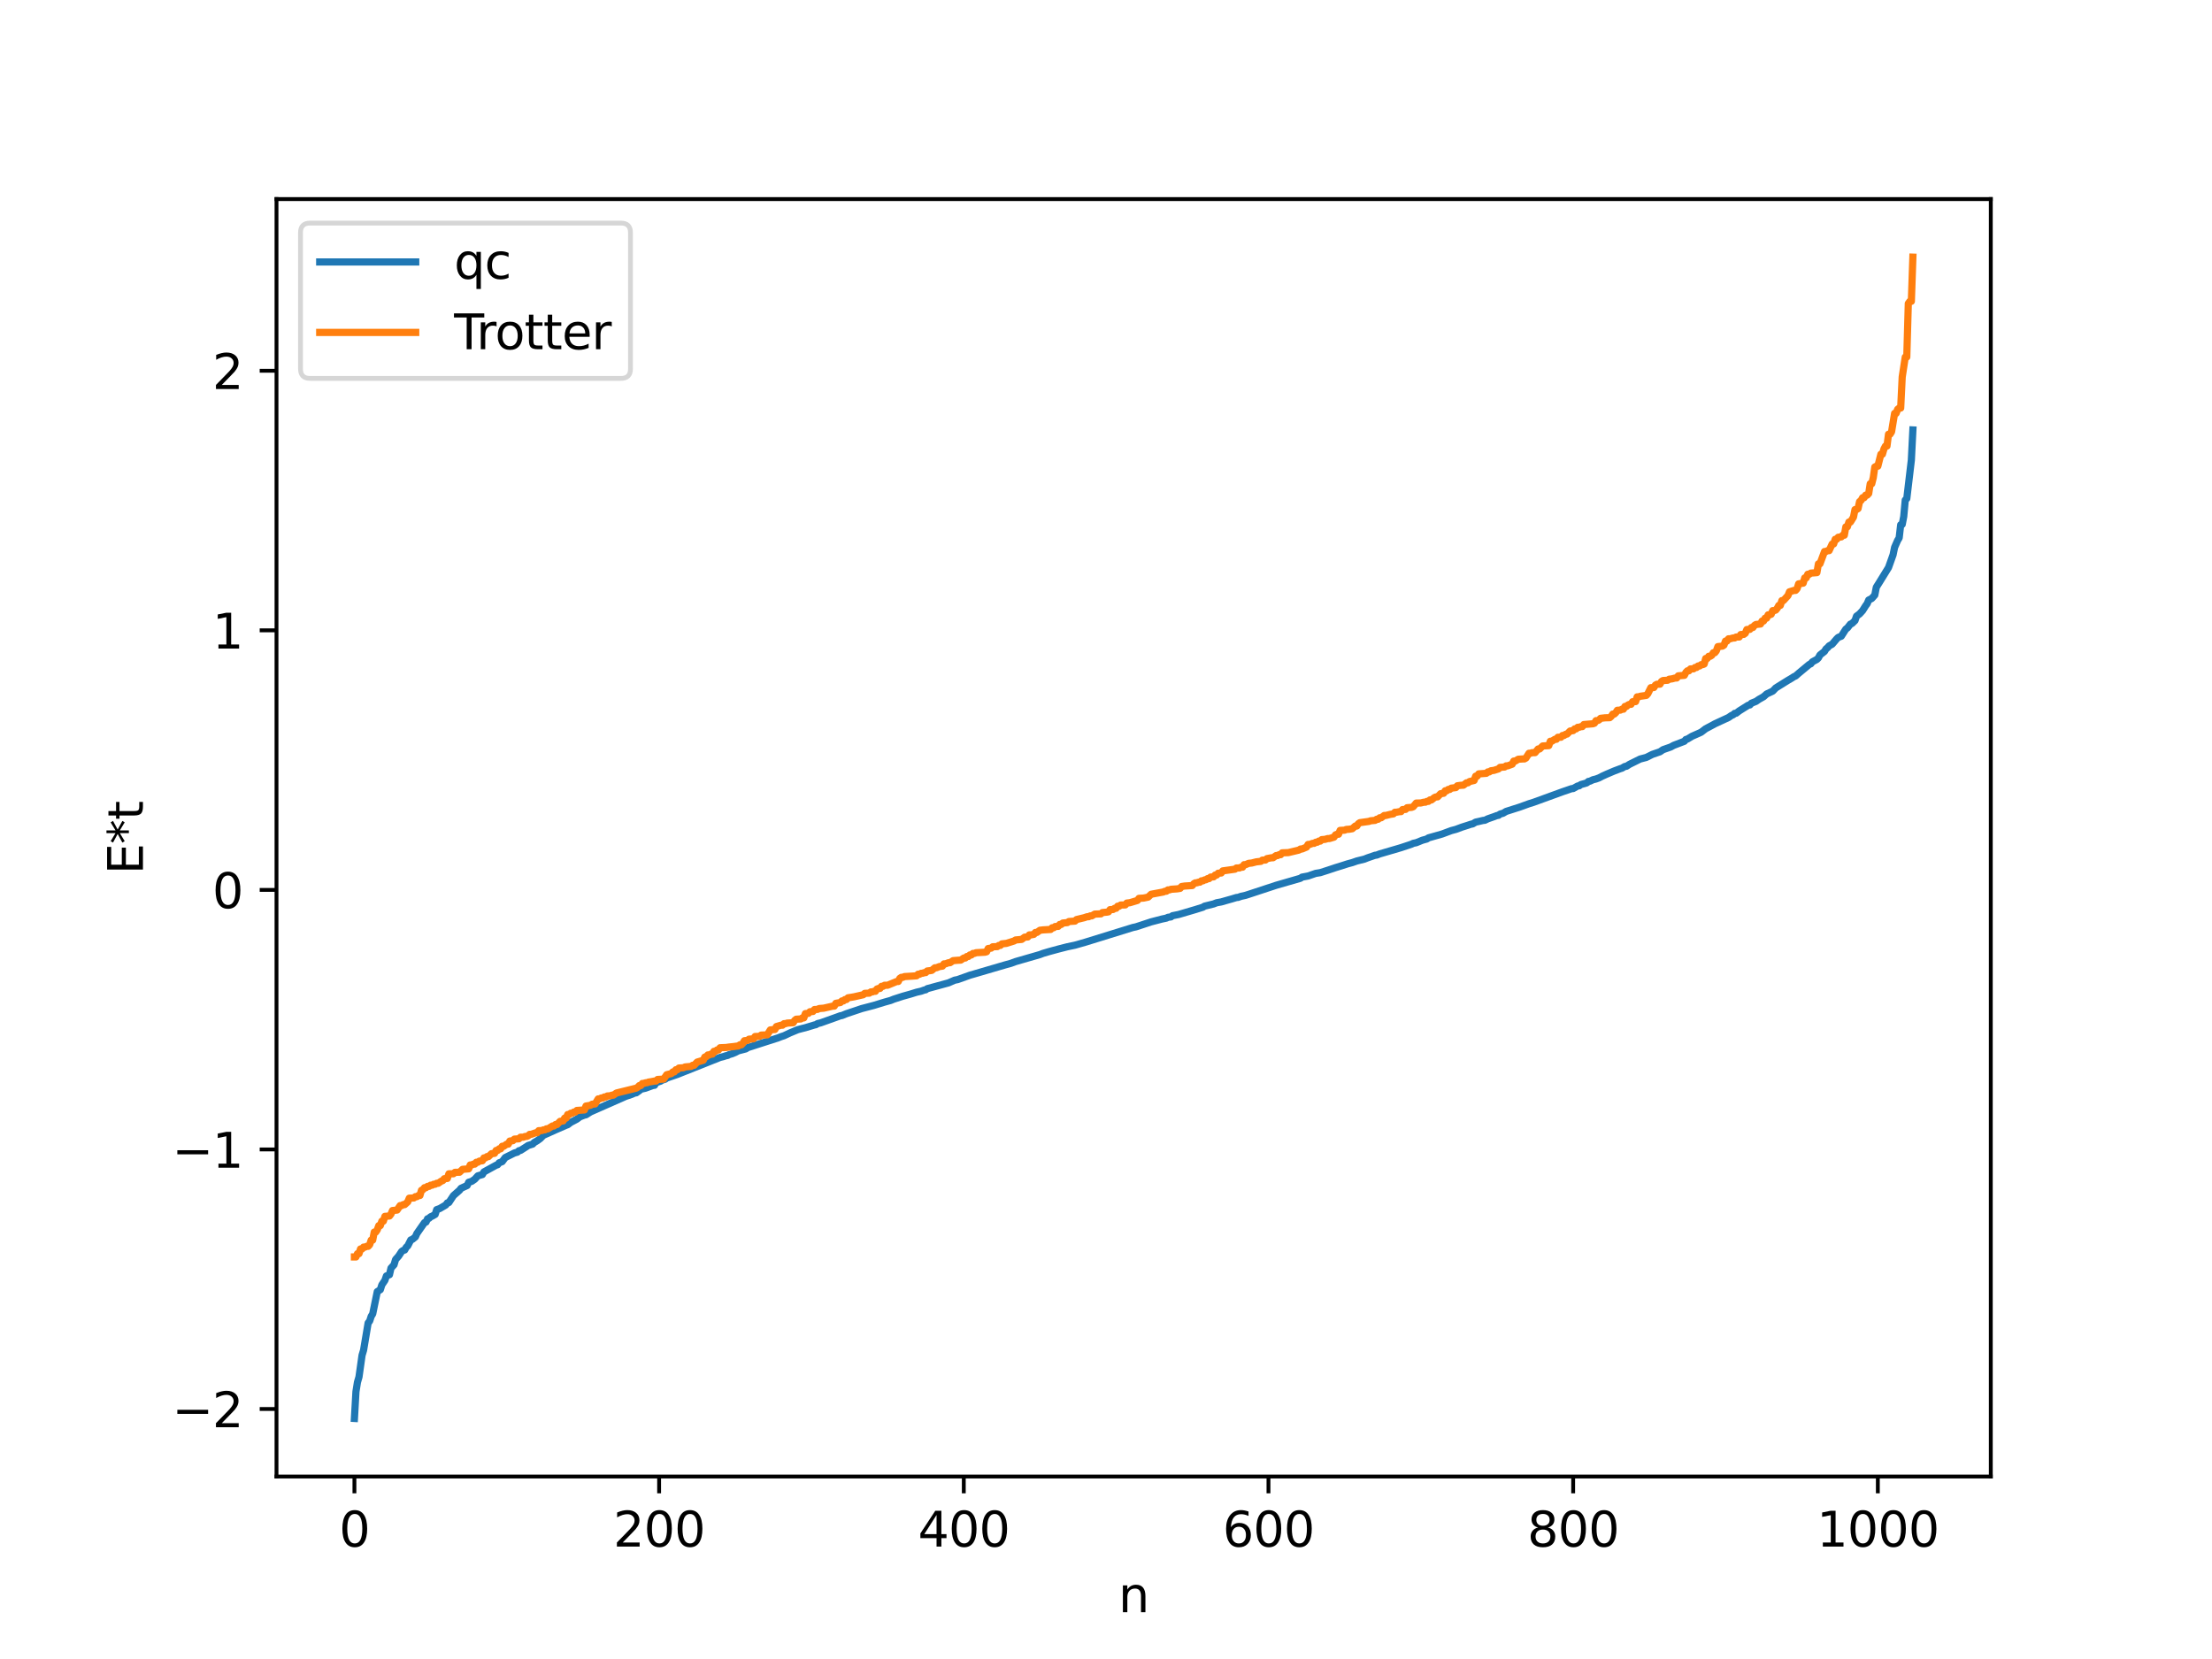 <?xml version="1.0" encoding="utf-8" standalone="no"?>
<!DOCTYPE svg PUBLIC "-//W3C//DTD SVG 1.1//EN"
  "http://www.w3.org/Graphics/SVG/1.1/DTD/svg11.dtd">
<svg xmlns:xlink="http://www.w3.org/1999/xlink" width="460.8pt" height="345.6pt" viewBox="0 0 460.8 345.6" xmlns="http://www.w3.org/2000/svg" version="1.1">
 <defs>
  <style type="text/css">*{stroke-linejoin: round; stroke-linecap: butt}</style>
 </defs>
 <g id="figure_1">
  <g id="patch_1">
   <path d="M 0 345.6 
L 460.8 345.6 
L 460.8 0 
L 0 0 
z
" style="fill: #ffffff"/>
  </g>
  <g id="axes_1">
   <g id="patch_2">
    <path d="M 57.6 307.584 
L 414.72 307.584 
L 414.72 41.472 
L 57.6 41.472 
z
" style="fill: #ffffff"/>
   </g>
   <g id="matplotlib.axis_1">
    <g id="xtick_1">
     <g id="line2d_1">
      <defs>
       <path id="m27800db644" d="M 0 0 
L 0 3.5 
" style="stroke: #000000; stroke-width: 0.8"/>
      </defs>
      <g>
       <use xlink:href="#m27800db644" x="73.833" y="307.584" style="stroke: #000000; stroke-width: 0.8"/>
      </g>
     </g>
     <g id="text_1">
      <!-- 0 -->
      <g transform="translate(70.651 322.182) scale(0.1 -0.1)">
       <defs>
        <path id="DejaVuSans-30" d="M 2034 4250 
Q 1547 4250 1301 3770 
Q 1056 3291 1056 2328 
Q 1056 1369 1301 889 
Q 1547 409 2034 409 
Q 2525 409 2770 889 
Q 3016 1369 3016 2328 
Q 3016 3291 2770 3770 
Q 2525 4250 2034 4250 
z
M 2034 4750 
Q 2819 4750 3233 4129 
Q 3647 3509 3647 2328 
Q 3647 1150 3233 529 
Q 2819 -91 2034 -91 
Q 1250 -91 836 529 
Q 422 1150 422 2328 
Q 422 3509 836 4129 
Q 1250 4750 2034 4750 
z
" transform="scale(0.016)"/>
       </defs>
       <use xlink:href="#DejaVuSans-30"/>
      </g>
     </g>
    </g>
    <g id="xtick_2">
     <g id="line2d_2">
      <g>
       <use xlink:href="#m27800db644" x="137.304" y="307.584" style="stroke: #000000; stroke-width: 0.8"/>
      </g>
     </g>
     <g id="text_2">
      <!-- 200 -->
      <g transform="translate(127.76 322.182) scale(0.1 -0.1)">
       <defs>
        <path id="DejaVuSans-32" d="M 1228 531 
L 3431 531 
L 3431 0 
L 469 0 
L 469 531 
Q 828 903 1448 1529 
Q 2069 2156 2228 2338 
Q 2531 2678 2651 2914 
Q 2772 3150 2772 3378 
Q 2772 3750 2511 3984 
Q 2250 4219 1831 4219 
Q 1534 4219 1204 4116 
Q 875 4013 500 3803 
L 500 4441 
Q 881 4594 1212 4672 
Q 1544 4750 1819 4750 
Q 2544 4750 2975 4387 
Q 3406 4025 3406 3419 
Q 3406 3131 3298 2873 
Q 3191 2616 2906 2266 
Q 2828 2175 2409 1742 
Q 1991 1309 1228 531 
z
" transform="scale(0.016)"/>
       </defs>
       <use xlink:href="#DejaVuSans-32"/>
       <use xlink:href="#DejaVuSans-30" x="63.623"/>
       <use xlink:href="#DejaVuSans-30" x="127.246"/>
      </g>
     </g>
    </g>
    <g id="xtick_3">
     <g id="line2d_3">
      <g>
       <use xlink:href="#m27800db644" x="200.775" y="307.584" style="stroke: #000000; stroke-width: 0.8"/>
      </g>
     </g>
     <g id="text_3">
      <!-- 400 -->
      <g transform="translate(191.231 322.182) scale(0.1 -0.1)">
       <defs>
        <path id="DejaVuSans-34" d="M 2419 4116 
L 825 1625 
L 2419 1625 
L 2419 4116 
z
M 2253 4666 
L 3047 4666 
L 3047 1625 
L 3713 1625 
L 3713 1100 
L 3047 1100 
L 3047 0 
L 2419 0 
L 2419 1100 
L 313 1100 
L 313 1709 
L 2253 4666 
z
" transform="scale(0.016)"/>
       </defs>
       <use xlink:href="#DejaVuSans-34"/>
       <use xlink:href="#DejaVuSans-30" x="63.623"/>
       <use xlink:href="#DejaVuSans-30" x="127.246"/>
      </g>
     </g>
    </g>
    <g id="xtick_4">
     <g id="line2d_4">
      <g>
       <use xlink:href="#m27800db644" x="264.246" y="307.584" style="stroke: #000000; stroke-width: 0.8"/>
      </g>
     </g>
     <g id="text_4">
      <!-- 600 -->
      <g transform="translate(254.702 322.182) scale(0.1 -0.1)">
       <defs>
        <path id="DejaVuSans-36" d="M 2113 2584 
Q 1688 2584 1439 2293 
Q 1191 2003 1191 1497 
Q 1191 994 1439 701 
Q 1688 409 2113 409 
Q 2538 409 2786 701 
Q 3034 994 3034 1497 
Q 3034 2003 2786 2293 
Q 2538 2584 2113 2584 
z
M 3366 4563 
L 3366 3988 
Q 3128 4100 2886 4159 
Q 2644 4219 2406 4219 
Q 1781 4219 1451 3797 
Q 1122 3375 1075 2522 
Q 1259 2794 1537 2939 
Q 1816 3084 2150 3084 
Q 2853 3084 3261 2657 
Q 3669 2231 3669 1497 
Q 3669 778 3244 343 
Q 2819 -91 2113 -91 
Q 1303 -91 875 529 
Q 447 1150 447 2328 
Q 447 3434 972 4092 
Q 1497 4750 2381 4750 
Q 2619 4750 2861 4703 
Q 3103 4656 3366 4563 
z
" transform="scale(0.016)"/>
       </defs>
       <use xlink:href="#DejaVuSans-36"/>
       <use xlink:href="#DejaVuSans-30" x="63.623"/>
       <use xlink:href="#DejaVuSans-30" x="127.246"/>
      </g>
     </g>
    </g>
    <g id="xtick_5">
     <g id="line2d_5">
      <g>
       <use xlink:href="#m27800db644" x="327.717" y="307.584" style="stroke: #000000; stroke-width: 0.8"/>
      </g>
     </g>
     <g id="text_5">
      <!-- 800 -->
      <g transform="translate(318.173 322.182) scale(0.1 -0.1)">
       <defs>
        <path id="DejaVuSans-38" d="M 2034 2216 
Q 1584 2216 1326 1975 
Q 1069 1734 1069 1313 
Q 1069 891 1326 650 
Q 1584 409 2034 409 
Q 2484 409 2743 651 
Q 3003 894 3003 1313 
Q 3003 1734 2745 1975 
Q 2488 2216 2034 2216 
z
M 1403 2484 
Q 997 2584 770 2862 
Q 544 3141 544 3541 
Q 544 4100 942 4425 
Q 1341 4750 2034 4750 
Q 2731 4750 3128 4425 
Q 3525 4100 3525 3541 
Q 3525 3141 3298 2862 
Q 3072 2584 2669 2484 
Q 3125 2378 3379 2068 
Q 3634 1759 3634 1313 
Q 3634 634 3220 271 
Q 2806 -91 2034 -91 
Q 1263 -91 848 271 
Q 434 634 434 1313 
Q 434 1759 690 2068 
Q 947 2378 1403 2484 
z
M 1172 3481 
Q 1172 3119 1398 2916 
Q 1625 2713 2034 2713 
Q 2441 2713 2670 2916 
Q 2900 3119 2900 3481 
Q 2900 3844 2670 4047 
Q 2441 4250 2034 4250 
Q 1625 4250 1398 4047 
Q 1172 3844 1172 3481 
z
" transform="scale(0.016)"/>
       </defs>
       <use xlink:href="#DejaVuSans-38"/>
       <use xlink:href="#DejaVuSans-30" x="63.623"/>
       <use xlink:href="#DejaVuSans-30" x="127.246"/>
      </g>
     </g>
    </g>
    <g id="xtick_6">
     <g id="line2d_6">
      <g>
       <use xlink:href="#m27800db644" x="391.188" y="307.584" style="stroke: #000000; stroke-width: 0.8"/>
      </g>
     </g>
     <g id="text_6">
      <!-- 1000 -->
      <g transform="translate(378.463 322.182) scale(0.1 -0.1)">
       <defs>
        <path id="DejaVuSans-31" d="M 794 531 
L 1825 531 
L 1825 4091 
L 703 3866 
L 703 4441 
L 1819 4666 
L 2450 4666 
L 2450 531 
L 3481 531 
L 3481 0 
L 794 0 
L 794 531 
z
" transform="scale(0.016)"/>
       </defs>
       <use xlink:href="#DejaVuSans-31"/>
       <use xlink:href="#DejaVuSans-30" x="63.623"/>
       <use xlink:href="#DejaVuSans-30" x="127.246"/>
       <use xlink:href="#DejaVuSans-30" x="190.869"/>
      </g>
     </g>
    </g>
    <g id="text_7">
     <!-- n -->
     <g transform="translate(232.991 335.861) scale(0.1 -0.1)">
      <defs>
       <path id="DejaVuSans-6e" d="M 3513 2113 
L 3513 0 
L 2938 0 
L 2938 2094 
Q 2938 2591 2744 2837 
Q 2550 3084 2163 3084 
Q 1697 3084 1428 2787 
Q 1159 2491 1159 1978 
L 1159 0 
L 581 0 
L 581 3500 
L 1159 3500 
L 1159 2956 
Q 1366 3272 1645 3428 
Q 1925 3584 2291 3584 
Q 2894 3584 3203 3211 
Q 3513 2838 3513 2113 
z
" transform="scale(0.016)"/>
      </defs>
      <use xlink:href="#DejaVuSans-6e"/>
     </g>
    </g>
   </g>
   <g id="matplotlib.axis_2">
    <g id="ytick_1">
     <g id="line2d_7">
      <defs>
       <path id="mcb248fce8b" d="M 0 0 
L -3.5 0 
" style="stroke: #000000; stroke-width: 0.8"/>
      </defs>
      <g>
       <use xlink:href="#mcb248fce8b" x="57.6" y="293.522" style="stroke: #000000; stroke-width: 0.8"/>
      </g>
     </g>
     <g id="text_8">
      <!-- −2 -->
      <g transform="translate(35.858 297.321) scale(0.1 -0.1)">
       <defs>
        <path id="DejaVuSans-2212" d="M 678 2272 
L 4684 2272 
L 4684 1741 
L 678 1741 
L 678 2272 
z
" transform="scale(0.016)"/>
       </defs>
       <use xlink:href="#DejaVuSans-2212"/>
       <use xlink:href="#DejaVuSans-32" x="83.789"/>
      </g>
     </g>
    </g>
    <g id="ytick_2">
     <g id="line2d_8">
      <g>
       <use xlink:href="#mcb248fce8b" x="57.6" y="239.451" style="stroke: #000000; stroke-width: 0.8"/>
      </g>
     </g>
     <g id="text_9">
      <!-- −1 -->
      <g transform="translate(35.858 243.25) scale(0.1 -0.1)">
       <use xlink:href="#DejaVuSans-2212"/>
       <use xlink:href="#DejaVuSans-31" x="83.789"/>
      </g>
     </g>
    </g>
    <g id="ytick_3">
     <g id="line2d_9">
      <g>
       <use xlink:href="#mcb248fce8b" x="57.6" y="185.38" style="stroke: #000000; stroke-width: 0.8"/>
      </g>
     </g>
     <g id="text_10">
      <!-- 0 -->
      <g transform="translate(44.237 189.179) scale(0.1 -0.1)">
       <use xlink:href="#DejaVuSans-30"/>
      </g>
     </g>
    </g>
    <g id="ytick_4">
     <g id="line2d_10">
      <g>
       <use xlink:href="#mcb248fce8b" x="57.6" y="131.309" style="stroke: #000000; stroke-width: 0.8"/>
      </g>
     </g>
     <g id="text_11">
      <!-- 1 -->
      <g transform="translate(44.237 135.108) scale(0.1 -0.1)">
       <use xlink:href="#DejaVuSans-31"/>
      </g>
     </g>
    </g>
    <g id="ytick_5">
     <g id="line2d_11">
      <g>
       <use xlink:href="#mcb248fce8b" x="57.6" y="77.238" style="stroke: #000000; stroke-width: 0.8"/>
      </g>
     </g>
     <g id="text_12">
      <!-- 2 -->
      <g transform="translate(44.237 81.037) scale(0.1 -0.1)">
       <use xlink:href="#DejaVuSans-32"/>
      </g>
     </g>
    </g>
    <g id="text_13">
     <!-- E*t -->
     <g transform="translate(29.778 182.148) rotate(-90) scale(0.1 -0.1)">
      <defs>
       <path id="DejaVuSans-45" d="M 628 4666 
L 3578 4666 
L 3578 4134 
L 1259 4134 
L 1259 2753 
L 3481 2753 
L 3481 2222 
L 1259 2222 
L 1259 531 
L 3634 531 
L 3634 0 
L 628 0 
L 628 4666 
z
" transform="scale(0.016)"/>
       <path id="DejaVuSans-2a" d="M 3009 3897 
L 1888 3291 
L 3009 2681 
L 2828 2375 
L 1778 3009 
L 1778 1831 
L 1422 1831 
L 1422 3009 
L 372 2375 
L 191 2681 
L 1313 3291 
L 191 3897 
L 372 4206 
L 1422 3572 
L 1422 4750 
L 1778 4750 
L 1778 3572 
L 2828 4206 
L 3009 3897 
z
" transform="scale(0.016)"/>
       <path id="DejaVuSans-74" d="M 1172 4494 
L 1172 3500 
L 2356 3500 
L 2356 3053 
L 1172 3053 
L 1172 1153 
Q 1172 725 1289 603 
Q 1406 481 1766 481 
L 2356 481 
L 2356 0 
L 1766 0 
Q 1100 0 847 248 
Q 594 497 594 1153 
L 594 3053 
L 172 3053 
L 172 3500 
L 594 3500 
L 594 4494 
L 1172 4494 
z
" transform="scale(0.016)"/>
      </defs>
      <use xlink:href="#DejaVuSans-45"/>
      <use xlink:href="#DejaVuSans-2a" x="63.184"/>
      <use xlink:href="#DejaVuSans-74" x="113.184"/>
     </g>
    </g>
   </g>
   <g id="line2d_12">
    <path d="M 73.833 295.488 
L 74.15 289.909 
L 74.467 287.936 
L 74.785 286.842 
L 75.42 282.335 
L 75.737 281.276 
L 76.689 275.598 
L 77.006 275.201 
L 77.324 274.222 
L 77.641 273.701 
L 78.593 269.068 
L 79.228 268.663 
L 79.545 267.666 
L 80.18 266.725 
L 80.497 265.8 
L 81.132 265.546 
L 81.449 264.174 
L 82.084 263.476 
L 82.401 262.387 
L 83.036 261.673 
L 83.671 260.705 
L 83.988 260.484 
L 84.305 260.399 
L 84.623 259.828 
L 84.94 259.542 
L 85.575 258.296 
L 85.892 258.192 
L 86.527 257.672 
L 86.844 256.962 
L 88.431 254.689 
L 88.748 254.58 
L 89.066 253.891 
L 89.383 253.789 
L 89.7 253.471 
L 90.018 253.352 
L 90.653 252.986 
L 90.97 251.99 
L 91.605 251.761 
L 92.874 251.018 
L 93.191 250.581 
L 93.509 250.509 
L 94.461 249.069 
L 95.73 247.95 
L 96.048 247.541 
L 97.317 246.963 
L 97.634 246.286 
L 98.269 246.093 
L 98.904 245.655 
L 99.539 244.951 
L 100.491 244.679 
L 100.808 244.135 
L 103.347 242.737 
L 103.664 242.635 
L 103.981 242.234 
L 104.616 241.989 
L 105.251 241.141 
L 107.155 240.192 
L 107.79 240.01 
L 108.107 239.715 
L 108.424 239.662 
L 109.694 238.851 
L 110.011 238.631 
L 110.963 238.335 
L 111.281 238.007 
L 111.915 237.633 
L 112.55 237.172 
L 113.185 236.514 
L 115.724 235.374 
L 117.945 234.408 
L 118.262 234.298 
L 118.897 233.812 
L 120.167 233.143 
L 120.801 232.662 
L 121.753 232.29 
L 122.071 232.234 
L 123.023 231.627 
L 130.322 228.406 
L 131.591 227.978 
L 132.226 227.7 
L 132.543 227.653 
L 133.178 227.206 
L 133.496 226.911 
L 134.448 226.698 
L 136.034 226.118 
L 136.352 226.083 
L 136.669 225.537 
L 137.621 225.222 
L 137.939 225.009 
L 138.573 224.821 
L 138.891 224.578 
L 141.112 223.82 
L 149.998 220.283 
L 150.633 220.128 
L 151.267 219.923 
L 151.585 219.868 
L 151.902 219.687 
L 152.537 219.505 
L 153.172 219.239 
L 153.806 218.907 
L 155.393 218.496 
L 155.71 218.256 
L 162.058 216.217 
L 162.692 215.967 
L 163.327 215.761 
L 163.962 215.461 
L 164.596 215.162 
L 166.183 214.502 
L 167.135 214.25 
L 167.77 214.093 
L 169.674 213.516 
L 169.991 213.455 
L 170.309 213.229 
L 170.943 213.084 
L 174.434 211.838 
L 175.069 211.602 
L 175.386 211.554 
L 176.339 211.167 
L 177.925 210.639 
L 179.512 210.104 
L 182.051 209.44 
L 184.272 208.76 
L 185.542 208.407 
L 186.177 208.146 
L 188.081 207.533 
L 189.667 207.091 
L 190.937 206.697 
L 191.889 206.48 
L 192.524 206.249 
L 192.841 206.194 
L 193.158 205.958 
L 197.601 204.746 
L 198.871 204.19 
L 199.505 204.065 
L 202.044 203.155 
L 202.996 202.881 
L 209.343 201.021 
L 210.613 200.668 
L 211.565 200.317 
L 216.643 198.85 
L 217.277 198.606 
L 218.547 198.233 
L 220.451 197.714 
L 222.355 197.228 
L 223.942 196.895 
L 226.163 196.259 
L 236.001 193.214 
L 236.636 193.081 
L 237.588 192.772 
L 239.81 192.039 
L 240.762 191.793 
L 242.031 191.46 
L 242.983 191.258 
L 243.3 191.095 
L 243.935 191.005 
L 244.253 190.761 
L 245.522 190.507 
L 246.157 190.321 
L 249.013 189.481 
L 250.6 188.984 
L 250.917 188.773 
L 252.821 188.307 
L 253.456 188.059 
L 254.408 187.888 
L 255.36 187.615 
L 256.629 187.256 
L 257.581 186.968 
L 257.899 186.946 
L 258.534 186.723 
L 259.486 186.511 
L 260.12 186.307 
L 265.833 184.426 
L 270.91 182.958 
L 271.228 182.723 
L 272.497 182.487 
L 274.084 181.941 
L 275.036 181.789 
L 276.623 181.278 
L 278.21 180.748 
L 279.479 180.358 
L 280.748 179.948 
L 281.7 179.693 
L 282.653 179.36 
L 284.239 178.969 
L 284.874 178.713 
L 286.461 178.163 
L 286.778 178.132 
L 287.413 177.887 
L 291.221 176.772 
L 291.856 176.583 
L 293.443 176.059 
L 294.077 175.842 
L 294.395 175.682 
L 295.029 175.553 
L 296.299 175.036 
L 297.251 174.771 
L 297.568 174.545 
L 300.424 173.738 
L 302.329 173.028 
L 303.281 172.776 
L 304.55 172.306 
L 305.82 171.902 
L 306.454 171.688 
L 306.772 171.641 
L 307.406 171.264 
L 308.041 171.129 
L 308.993 170.903 
L 309.31 170.884 
L 309.945 170.574 
L 311.215 170.13 
L 311.849 169.892 
L 312.167 169.848 
L 312.484 169.588 
L 313.119 169.411 
L 313.753 169.034 
L 316.61 168.122 
L 318.514 167.431 
L 319.466 167.136 
L 325.496 164.941 
L 327.4 164.289 
L 327.717 164.268 
L 328.669 163.731 
L 328.986 163.695 
L 329.304 163.445 
L 330.256 163.182 
L 330.573 163.077 
L 330.891 162.787 
L 331.208 162.739 
L 331.843 162.437 
L 332.477 162.279 
L 333.112 162.043 
L 333.747 161.708 
L 334.699 161.276 
L 336.286 160.601 
L 337.555 160.123 
L 337.872 160.03 
L 338.507 159.659 
L 338.824 159.626 
L 339.459 159.218 
L 341.681 158.118 
L 342.95 157.788 
L 344.22 157.151 
L 345.806 156.607 
L 346.441 156.172 
L 348.028 155.616 
L 348.662 155.27 
L 350.884 154.42 
L 351.201 154.043 
L 351.519 153.962 
L 352.471 153.382 
L 354.058 152.681 
L 354.375 152.532 
L 355.327 151.807 
L 355.962 151.475 
L 357.231 150.789 
L 360.087 149.466 
L 360.722 149.029 
L 361.039 148.913 
L 361.357 148.607 
L 361.674 148.58 
L 362.309 148.094 
L 364.213 146.896 
L 364.53 146.854 
L 364.848 146.495 
L 365.8 146.114 
L 366.434 145.677 
L 367.386 145.139 
L 368.021 144.569 
L 369.291 143.974 
L 369.925 143.31 
L 372.464 141.728 
L 373.099 141.361 
L 373.734 140.955 
L 374.051 140.823 
L 374.686 140.264 
L 376.907 138.418 
L 377.224 138.283 
L 377.542 137.879 
L 378.494 137.365 
L 378.811 137.048 
L 379.129 136.444 
L 380.081 135.704 
L 380.398 135.166 
L 380.715 134.93 
L 381.033 134.551 
L 381.667 134.204 
L 382.62 133.086 
L 382.937 132.781 
L 383.572 132.538 
L 384.524 131.047 
L 384.841 130.826 
L 385.476 130.016 
L 385.793 129.895 
L 386.428 129.279 
L 386.745 128.36 
L 387.38 127.892 
L 388.015 127.194 
L 388.649 126.185 
L 388.967 125.758 
L 389.284 124.995 
L 389.919 124.681 
L 390.553 123.959 
L 390.871 122.333 
L 391.505 121.322 
L 393.41 118.233 
L 394.362 115.568 
L 394.679 114.027 
L 395.314 112.572 
L 395.631 112.053 
L 395.948 109.318 
L 396.266 109.244 
L 396.583 107.596 
L 396.9 104.173 
L 397.218 103.862 
L 398.17 95.842 
L 398.487 89.563 
L 398.487 89.563 
" clip-path="url(#pd1cf759425)" style="fill: none; stroke: #1f77b4; stroke-width: 1.5; stroke-linecap: square"/>
   </g>
   <g id="line2d_13">
    <path d="M 73.833 261.85 
L 74.15 261.85 
L 74.467 261.162 
L 74.785 261.162 
L 75.102 260.181 
L 75.42 260.181 
L 75.737 259.795 
L 76.054 259.795 
L 76.372 259.632 
L 76.689 259.632 
L 77.006 259.295 
L 77.324 258.336 
L 77.641 258.336 
L 77.958 256.666 
L 78.276 256.666 
L 78.593 256.191 
L 78.91 255.317 
L 79.228 255.317 
L 79.545 254.39 
L 79.862 254.39 
L 80.18 253.393 
L 81.132 253.316 
L 81.449 252.91 
L 81.767 252.174 
L 82.719 252.081 
L 83.353 251.148 
L 83.671 251.148 
L 83.988 250.943 
L 84.305 250.943 
L 84.94 250.374 
L 85.258 249.601 
L 86.21 249.558 
L 86.527 249.287 
L 86.844 249.287 
L 87.162 249.047 
L 87.479 249.047 
L 87.796 247.959 
L 88.114 247.814 
L 88.431 247.414 
L 88.748 247.414 
L 89.066 247.144 
L 89.383 247.144 
L 89.7 246.898 
L 90.018 246.898 
L 90.335 246.701 
L 90.653 246.701 
L 90.97 246.498 
L 91.287 246.498 
L 91.922 246.057 
L 92.239 245.94 
L 92.557 245.545 
L 93.191 245.491 
L 93.509 244.527 
L 94.461 244.513 
L 94.778 244.217 
L 95.73 244.198 
L 96.365 243.594 
L 97.634 243.491 
L 97.952 242.688 
L 98.269 242.688 
L 98.586 242.511 
L 98.904 242.511 
L 99.221 242.121 
L 99.539 242.121 
L 99.856 241.886 
L 100.491 241.802 
L 100.808 241.211 
L 101.125 241.211 
L 101.443 240.944 
L 101.76 240.944 
L 102.395 240.331 
L 103.029 240.262 
L 103.347 239.66 
L 103.664 239.66 
L 103.981 239.321 
L 104.299 239.321 
L 104.616 238.788 
L 104.934 238.788 
L 105.568 238.344 
L 105.886 238.344 
L 106.203 237.701 
L 106.838 237.627 
L 107.155 237.298 
L 108.107 237.233 
L 108.424 236.903 
L 109.059 236.892 
L 109.377 236.744 
L 109.694 236.744 
L 110.011 236.626 
L 110.329 236.308 
L 110.646 236.308 
L 111.598 235.978 
L 111.915 235.978 
L 112.233 235.535 
L 112.867 235.526 
L 113.185 235.373 
L 113.502 235.373 
L 113.82 235.157 
L 114.137 235.157 
L 115.089 234.564 
L 115.406 234.564 
L 115.724 234.261 
L 116.041 234.261 
L 116.676 233.595 
L 117.31 233.511 
L 117.628 232.916 
L 117.945 232.916 
L 118.262 232.178 
L 118.58 232.178 
L 118.897 231.906 
L 119.215 231.906 
L 119.532 231.663 
L 119.849 231.663 
L 120.167 231.326 
L 121.753 231.22 
L 122.071 230.409 
L 123.023 230.249 
L 123.34 230.03 
L 123.975 229.973 
L 124.61 228.923 
L 124.927 228.923 
L 125.244 228.734 
L 125.562 228.734 
L 125.879 228.52 
L 126.196 228.52 
L 126.514 228.313 
L 127.148 228.272 
L 127.466 228.139 
L 127.783 228.139 
L 128.418 227.694 
L 132.543 226.677 
L 132.861 226.487 
L 133.178 226.146 
L 133.496 226.146 
L 133.813 225.705 
L 134.13 225.705 
L 134.448 225.564 
L 134.765 225.564 
L 135.082 225.421 
L 135.717 225.323 
L 136.352 225.198 
L 136.669 225.198 
L 136.986 224.871 
L 138.256 224.798 
L 138.891 223.88 
L 139.843 223.647 
L 140.16 223.3 
L 140.477 223.3 
L 140.795 222.841 
L 141.112 222.841 
L 141.429 222.491 
L 142.381 222.433 
L 142.699 222.264 
L 143.968 222.149 
L 144.286 221.918 
L 144.603 221.918 
L 145.238 221.248 
L 146.507 220.87 
L 146.824 220.205 
L 147.142 220.114 
L 147.459 219.765 
L 147.777 219.765 
L 148.094 219.589 
L 148.411 219.589 
L 148.729 219.007 
L 149.046 219.007 
L 149.363 218.727 
L 149.681 218.727 
L 149.998 218.264 
L 151.267 218.211 
L 151.902 218.115 
L 152.854 218.015 
L 153.489 217.927 
L 153.806 217.896 
L 154.124 217.658 
L 154.441 217.658 
L 154.758 217.335 
L 155.076 216.803 
L 155.71 216.748 
L 156.028 216.483 
L 156.98 216.4 
L 157.297 215.923 
L 158.249 215.889 
L 158.567 215.626 
L 159.836 215.579 
L 160.471 214.551 
L 161.105 214.483 
L 161.423 214.466 
L 161.74 213.851 
L 162.692 213.568 
L 163.01 213.568 
L 163.327 213.249 
L 163.644 213.249 
L 163.962 213.13 
L 165.231 213.052 
L 165.548 212.574 
L 165.866 212.32 
L 166.818 212.268 
L 167.135 212.049 
L 167.453 212.049 
L 167.77 211.15 
L 168.405 211.098 
L 168.722 210.762 
L 169.357 210.707 
L 169.674 210.304 
L 170.309 210.276 
L 170.626 210.098 
L 171.578 210.024 
L 173.482 209.593 
L 173.8 209.593 
L 174.117 209.01 
L 175.069 208.847 
L 175.386 208.51 
L 175.704 208.51 
L 176.021 208.218 
L 176.339 208.218 
L 176.656 207.861 
L 177.291 207.762 
L 177.925 207.653 
L 179.829 207.222 
L 180.147 206.934 
L 181.099 206.888 
L 181.416 206.637 
L 181.734 206.637 
L 182.051 206.504 
L 182.368 206.504 
L 182.686 206.031 
L 183.003 205.909 
L 183.32 205.909 
L 183.638 205.469 
L 183.955 205.469 
L 184.272 205.245 
L 184.907 205.241 
L 186.811 204.459 
L 187.129 204.459 
L 187.446 203.814 
L 187.763 203.599 
L 188.081 203.599 
L 188.398 203.44 
L 189.985 203.345 
L 190.937 203.276 
L 191.254 202.949 
L 191.572 202.949 
L 191.889 202.757 
L 192.206 202.757 
L 192.524 202.611 
L 192.841 202.611 
L 193.158 202.273 
L 193.793 202.199 
L 194.11 202.143 
L 194.745 201.612 
L 195.062 201.612 
L 195.697 201.354 
L 196.332 201.264 
L 196.649 200.792 
L 196.967 200.792 
L 197.601 200.546 
L 197.919 200.546 
L 198.553 200.119 
L 199.505 200.041 
L 200.14 200.006 
L 200.775 199.572 
L 201.092 199.572 
L 201.41 199.259 
L 201.727 199.259 
L 202.044 198.931 
L 202.362 198.931 
L 202.679 198.618 
L 202.996 198.618 
L 203.314 198.468 
L 205.218 198.361 
L 205.535 198.264 
L 205.853 197.594 
L 206.487 197.514 
L 206.805 197.231 
L 207.757 197.194 
L 208.074 196.947 
L 208.391 196.947 
L 208.709 196.627 
L 209.661 196.521 
L 211.248 196.021 
L 211.565 195.815 
L 212.834 195.693 
L 213.469 195.224 
L 214.104 195.189 
L 214.421 194.758 
L 214.739 194.758 
L 215.373 194.644 
L 215.691 194.246 
L 216.008 194.246 
L 216.643 193.788 
L 217.277 193.713 
L 218.864 193.623 
L 219.181 193.269 
L 219.499 193.269 
L 219.816 193.012 
L 220.451 192.981 
L 220.768 192.576 
L 221.086 192.576 
L 221.403 192.286 
L 222.355 192.193 
L 222.672 191.97 
L 223.942 191.882 
L 224.259 191.56 
L 225.846 191.18 
L 226.481 190.967 
L 226.798 190.967 
L 227.115 190.796 
L 227.433 190.796 
L 228.067 190.422 
L 229.337 190.375 
L 229.654 190.1 
L 230.606 190.013 
L 230.924 189.95 
L 231.241 189.492 
L 231.876 189.464 
L 232.193 189.216 
L 232.51 189.216 
L 232.828 188.78 
L 233.145 188.78 
L 233.462 188.531 
L 234.415 188.513 
L 234.732 188.127 
L 235.367 188.054 
L 236.953 187.578 
L 237.271 187.143 
L 238.223 187.086 
L 239.175 186.888 
L 239.81 186.288 
L 240.444 186.172 
L 242.348 185.817 
L 242.666 185.664 
L 242.983 185.654 
L 243.3 185.384 
L 243.618 185.384 
L 243.935 185.255 
L 245.205 185.167 
L 245.839 185.065 
L 246.157 184.676 
L 246.791 184.578 
L 248.378 184.474 
L 248.696 184.084 
L 249.013 183.917 
L 249.33 183.917 
L 249.648 183.773 
L 249.965 183.773 
L 250.282 183.491 
L 250.6 183.491 
L 250.917 183.299 
L 251.234 183.264 
L 251.552 183.034 
L 251.869 183.034 
L 252.186 182.712 
L 252.821 182.666 
L 253.139 182.285 
L 253.456 182.285 
L 253.773 181.906 
L 254.408 181.863 
L 254.725 181.423 
L 257.264 181.066 
L 257.581 180.815 
L 258.216 180.81 
L 258.534 180.651 
L 258.851 180.651 
L 259.168 180.127 
L 259.486 180.127 
L 260.12 179.85 
L 260.755 179.785 
L 261.707 179.539 
L 262.659 179.434 
L 262.977 179.176 
L 263.611 179.164 
L 263.929 178.866 
L 264.881 178.687 
L 265.198 178.687 
L 265.833 178.231 
L 266.15 178.231 
L 266.467 178.045 
L 266.785 178.045 
L 267.102 177.66 
L 268.372 177.615 
L 270.593 177.087 
L 270.91 176.867 
L 271.228 176.867 
L 272.18 176.465 
L 272.497 175.915 
L 272.815 175.915 
L 273.449 175.681 
L 273.767 175.681 
L 274.084 175.456 
L 274.401 175.456 
L 274.719 175.221 
L 275.036 175.221 
L 275.353 174.905 
L 275.988 174.861 
L 276.623 174.681 
L 276.94 174.681 
L 277.892 174.4 
L 278.21 173.918 
L 278.527 173.787 
L 278.844 173.787 
L 279.162 172.987 
L 280.114 172.94 
L 280.431 172.789 
L 281.066 172.745 
L 281.7 172.639 
L 282.335 172.076 
L 282.653 172.076 
L 282.97 171.59 
L 283.287 171.375 
L 285.191 171.111 
L 285.509 170.985 
L 286.461 170.898 
L 286.778 170.667 
L 287.096 170.667 
L 287.413 170.358 
L 287.73 170.358 
L 288.365 169.88 
L 288.682 169.88 
L 289.634 169.642 
L 290.269 169.545 
L 290.586 169.204 
L 290.904 169.204 
L 291.539 169.08 
L 291.856 169.08 
L 292.173 168.644 
L 292.808 168.614 
L 293.125 168.264 
L 294.077 168.188 
L 294.395 168.059 
L 295.029 167.295 
L 295.981 167.273 
L 296.616 167.113 
L 296.934 167.113 
L 297.251 166.94 
L 297.568 166.94 
L 297.886 166.638 
L 298.203 166.638 
L 298.838 166.136 
L 299.155 166.007 
L 299.472 166.007 
L 300.107 165.344 
L 300.742 165.253 
L 301.059 164.735 
L 301.377 164.735 
L 301.694 164.456 
L 302.011 164.456 
L 302.329 164.191 
L 303.281 164.065 
L 303.598 163.692 
L 304.233 163.602 
L 304.867 163.564 
L 305.502 163.072 
L 305.82 163.072 
L 306.137 162.807 
L 307.089 162.585 
L 307.406 161.689 
L 307.724 161.689 
L 308.041 161.216 
L 309.628 161.097 
L 309.945 160.799 
L 310.262 160.799 
L 310.58 160.566 
L 311.215 160.481 
L 312.167 160.176 
L 312.484 159.857 
L 313.436 159.783 
L 313.753 159.543 
L 314.071 159.543 
L 315.023 159.191 
L 315.34 158.546 
L 315.658 158.546 
L 316.292 158.162 
L 317.244 158.099 
L 317.562 158.099 
L 317.879 157.92 
L 318.514 156.922 
L 318.831 156.922 
L 319.148 156.792 
L 319.783 156.789 
L 320.418 156.028 
L 320.735 156.028 
L 321.37 155.4 
L 322.639 155.326 
L 322.957 154.418 
L 323.274 154.418 
L 323.909 154.006 
L 324.226 154.006 
L 324.543 153.583 
L 325.178 153.58 
L 325.496 153.215 
L 325.813 153.215 
L 326.13 152.977 
L 326.448 152.924 
L 327.082 152.284 
L 327.717 152.196 
L 328.034 151.833 
L 328.352 151.833 
L 328.669 151.508 
L 328.986 151.508 
L 329.304 151.371 
L 329.621 151.371 
L 329.939 150.934 
L 331.843 150.774 
L 332.16 150.657 
L 332.477 150.119 
L 332.795 150.119 
L 333.112 149.976 
L 333.429 149.64 
L 334.381 149.532 
L 335.334 149.507 
L 335.651 149.233 
L 335.968 148.754 
L 336.286 148.754 
L 336.603 148.459 
L 336.92 147.962 
L 337.555 147.93 
L 337.872 147.741 
L 338.19 147.741 
L 338.507 147.163 
L 338.824 147.163 
L 339.142 146.863 
L 339.459 146.722 
L 339.777 146.722 
L 340.094 146.178 
L 340.729 146.154 
L 341.046 145.171 
L 341.363 145.171 
L 341.681 145.046 
L 342.315 144.958 
L 342.95 144.865 
L 343.267 144.518 
L 343.902 143.252 
L 344.537 143.224 
L 344.854 142.716 
L 345.172 142.545 
L 345.806 142.522 
L 346.124 141.956 
L 346.441 141.767 
L 347.393 141.712 
L 347.71 141.497 
L 348.345 141.41 
L 348.98 141.237 
L 349.297 141.237 
L 349.615 140.79 
L 350.884 140.682 
L 351.201 140.07 
L 351.519 139.743 
L 351.836 139.743 
L 352.153 139.347 
L 352.788 139.333 
L 353.105 139.05 
L 353.423 139.05 
L 353.74 138.737 
L 354.058 138.737 
L 354.375 138.464 
L 354.692 138.464 
L 355.01 138.333 
L 355.327 137.174 
L 355.644 137.174 
L 355.962 136.713 
L 356.279 136.713 
L 356.596 136.507 
L 356.914 135.974 
L 357.231 135.974 
L 357.548 135.577 
L 357.866 134.7 
L 358.818 134.595 
L 359.135 134.388 
L 359.453 133.54 
L 359.77 133.54 
L 360.087 133.075 
L 360.405 133.075 
L 361.039 132.901 
L 361.357 132.901 
L 361.674 132.704 
L 362.309 132.7 
L 362.626 132.187 
L 363.261 132.154 
L 363.578 131.917 
L 363.896 131.142 
L 364.53 131.107 
L 364.848 130.722 
L 365.165 130.722 
L 365.482 130.29 
L 365.8 130.091 
L 366.752 129.992 
L 367.069 129.373 
L 367.386 129.373 
L 367.704 128.775 
L 368.021 128.775 
L 368.339 128.084 
L 368.656 128.084 
L 368.973 127.964 
L 369.291 127.202 
L 369.608 127.202 
L 369.925 127.084 
L 370.243 126.699 
L 370.56 126.116 
L 370.877 126.116 
L 371.195 125.112 
L 371.512 125.112 
L 372.464 124.074 
L 372.781 123.283 
L 373.734 122.99 
L 374.051 122.99 
L 374.368 122.635 
L 374.686 121.63 
L 375.638 121.479 
L 375.955 120.384 
L 376.272 120.384 
L 376.59 119.627 
L 376.907 119.627 
L 377.224 119.391 
L 378.494 119.287 
L 378.811 117.454 
L 379.129 117.454 
L 380.081 114.892 
L 380.398 114.892 
L 380.715 114.711 
L 381.033 114.711 
L 381.667 113.337 
L 381.985 113.313 
L 382.302 112.341 
L 382.62 112.341 
L 382.937 111.919 
L 383.572 111.847 
L 383.889 111.495 
L 384.206 111.495 
L 384.524 109.75 
L 384.841 109.75 
L 385.158 108.754 
L 385.476 108.754 
L 386.11 107.736 
L 386.428 106.153 
L 386.745 106.153 
L 387.062 105.959 
L 387.38 104.502 
L 387.697 104.251 
L 388.015 103.677 
L 388.332 103.677 
L 388.649 103.146 
L 388.967 103.146 
L 389.284 102.806 
L 389.601 100.774 
L 389.919 100.774 
L 390.236 99.502 
L 390.553 97.289 
L 390.871 97.117 
L 391.188 97.117 
L 391.823 94.623 
L 392.14 94.623 
L 392.458 93.528 
L 392.775 92.927 
L 393.092 92.927 
L 393.41 90.456 
L 393.727 90.456 
L 394.044 89.961 
L 394.679 86.11 
L 394.996 86.11 
L 395.314 85.263 
L 395.631 85.01 
L 395.948 85.01 
L 396.266 78.52 
L 396.9 74.38 
L 397.218 74.38 
L 397.535 63.225 
L 397.853 62.776 
L 398.17 62.776 
L 398.487 53.568 
L 398.487 53.568 
" clip-path="url(#pd1cf759425)" style="fill: none; stroke: #ff7f0e; stroke-width: 1.5; stroke-linecap: square"/>
   </g>
   <g id="patch_3">
    <path d="M 57.6 307.584 
L 57.6 41.472 
" style="fill: none; stroke: #000000; stroke-width: 0.8; stroke-linejoin: miter; stroke-linecap: square"/>
   </g>
   <g id="patch_4">
    <path d="M 414.72 307.584 
L 414.72 41.472 
" style="fill: none; stroke: #000000; stroke-width: 0.8; stroke-linejoin: miter; stroke-linecap: square"/>
   </g>
   <g id="patch_5">
    <path d="M 57.6 307.584 
L 414.72 307.584 
" style="fill: none; stroke: #000000; stroke-width: 0.8; stroke-linejoin: miter; stroke-linecap: square"/>
   </g>
   <g id="patch_6">
    <path d="M 57.6 41.472 
L 414.72 41.472 
" style="fill: none; stroke: #000000; stroke-width: 0.8; stroke-linejoin: miter; stroke-linecap: square"/>
   </g>
   <g id="legend_1">
    <g id="patch_7">
     <path d="M 64.6 78.828 
L 129.342 78.828 
Q 131.342 78.828 131.342 76.828 
L 131.342 48.472 
Q 131.342 46.472 129.342 46.472 
L 64.6 46.472 
Q 62.6 46.472 62.6 48.472 
L 62.6 76.828 
Q 62.6 78.828 64.6 78.828 
z
" style="fill: #ffffff; opacity: 0.8; stroke: #cccccc; stroke-linejoin: miter"/>
    </g>
    <g id="line2d_14">
     <path d="M 66.6 54.57 
L 76.6 54.57 
L 86.6 54.57 
" style="fill: none; stroke: #1f77b4; stroke-width: 1.5; stroke-linecap: square"/>
    </g>
    <g id="text_14">
     <!-- qc -->
     <g transform="translate(94.6 58.07) scale(0.1 -0.1)">
      <defs>
       <path id="DejaVuSans-71" d="M 947 1747 
Q 947 1113 1208 752 
Q 1469 391 1925 391 
Q 2381 391 2643 752 
Q 2906 1113 2906 1747 
Q 2906 2381 2643 2742 
Q 2381 3103 1925 3103 
Q 1469 3103 1208 2742 
Q 947 2381 947 1747 
z
M 2906 525 
Q 2725 213 2448 61 
Q 2172 -91 1784 -91 
Q 1150 -91 751 415 
Q 353 922 353 1747 
Q 353 2572 751 3078 
Q 1150 3584 1784 3584 
Q 2172 3584 2448 3432 
Q 2725 3281 2906 2969 
L 2906 3500 
L 3481 3500 
L 3481 -1331 
L 2906 -1331 
L 2906 525 
z
" transform="scale(0.016)"/>
       <path id="DejaVuSans-63" d="M 3122 3366 
L 3122 2828 
Q 2878 2963 2633 3030 
Q 2388 3097 2138 3097 
Q 1578 3097 1268 2742 
Q 959 2388 959 1747 
Q 959 1106 1268 751 
Q 1578 397 2138 397 
Q 2388 397 2633 464 
Q 2878 531 3122 666 
L 3122 134 
Q 2881 22 2623 -34 
Q 2366 -91 2075 -91 
Q 1284 -91 818 406 
Q 353 903 353 1747 
Q 353 2603 823 3093 
Q 1294 3584 2113 3584 
Q 2378 3584 2631 3529 
Q 2884 3475 3122 3366 
z
" transform="scale(0.016)"/>
      </defs>
      <use xlink:href="#DejaVuSans-71"/>
      <use xlink:href="#DejaVuSans-63" x="63.477"/>
     </g>
    </g>
    <g id="line2d_15">
     <path d="M 66.6 69.249 
L 76.6 69.249 
L 86.6 69.249 
" style="fill: none; stroke: #ff7f0e; stroke-width: 1.5; stroke-linecap: square"/>
    </g>
    <g id="text_15">
     <!-- Trotter -->
     <g transform="translate(94.6 72.749) scale(0.1 -0.1)">
      <defs>
       <path id="DejaVuSans-54" d="M -19 4666 
L 3928 4666 
L 3928 4134 
L 2272 4134 
L 2272 0 
L 1638 0 
L 1638 4134 
L -19 4134 
L -19 4666 
z
" transform="scale(0.016)"/>
       <path id="DejaVuSans-72" d="M 2631 2963 
Q 2534 3019 2420 3045 
Q 2306 3072 2169 3072 
Q 1681 3072 1420 2755 
Q 1159 2438 1159 1844 
L 1159 0 
L 581 0 
L 581 3500 
L 1159 3500 
L 1159 2956 
Q 1341 3275 1631 3429 
Q 1922 3584 2338 3584 
Q 2397 3584 2469 3576 
Q 2541 3569 2628 3553 
L 2631 2963 
z
" transform="scale(0.016)"/>
       <path id="DejaVuSans-6f" d="M 1959 3097 
Q 1497 3097 1228 2736 
Q 959 2375 959 1747 
Q 959 1119 1226 758 
Q 1494 397 1959 397 
Q 2419 397 2687 759 
Q 2956 1122 2956 1747 
Q 2956 2369 2687 2733 
Q 2419 3097 1959 3097 
z
M 1959 3584 
Q 2709 3584 3137 3096 
Q 3566 2609 3566 1747 
Q 3566 888 3137 398 
Q 2709 -91 1959 -91 
Q 1206 -91 779 398 
Q 353 888 353 1747 
Q 353 2609 779 3096 
Q 1206 3584 1959 3584 
z
" transform="scale(0.016)"/>
       <path id="DejaVuSans-65" d="M 3597 1894 
L 3597 1613 
L 953 1613 
Q 991 1019 1311 708 
Q 1631 397 2203 397 
Q 2534 397 2845 478 
Q 3156 559 3463 722 
L 3463 178 
Q 3153 47 2828 -22 
Q 2503 -91 2169 -91 
Q 1331 -91 842 396 
Q 353 884 353 1716 
Q 353 2575 817 3079 
Q 1281 3584 2069 3584 
Q 2775 3584 3186 3129 
Q 3597 2675 3597 1894 
z
M 3022 2063 
Q 3016 2534 2758 2815 
Q 2500 3097 2075 3097 
Q 1594 3097 1305 2825 
Q 1016 2553 972 2059 
L 3022 2063 
z
" transform="scale(0.016)"/>
      </defs>
      <use xlink:href="#DejaVuSans-54"/>
      <use xlink:href="#DejaVuSans-72" x="46.334"/>
      <use xlink:href="#DejaVuSans-6f" x="85.197"/>
      <use xlink:href="#DejaVuSans-74" x="146.379"/>
      <use xlink:href="#DejaVuSans-74" x="185.588"/>
      <use xlink:href="#DejaVuSans-65" x="224.797"/>
      <use xlink:href="#DejaVuSans-72" x="286.32"/>
     </g>
    </g>
   </g>
  </g>
 </g>
 <defs>
  <clipPath id="pd1cf759425">
   <rect x="57.6" y="41.472" width="357.12" height="266.112"/>
  </clipPath>
 </defs>
</svg>
